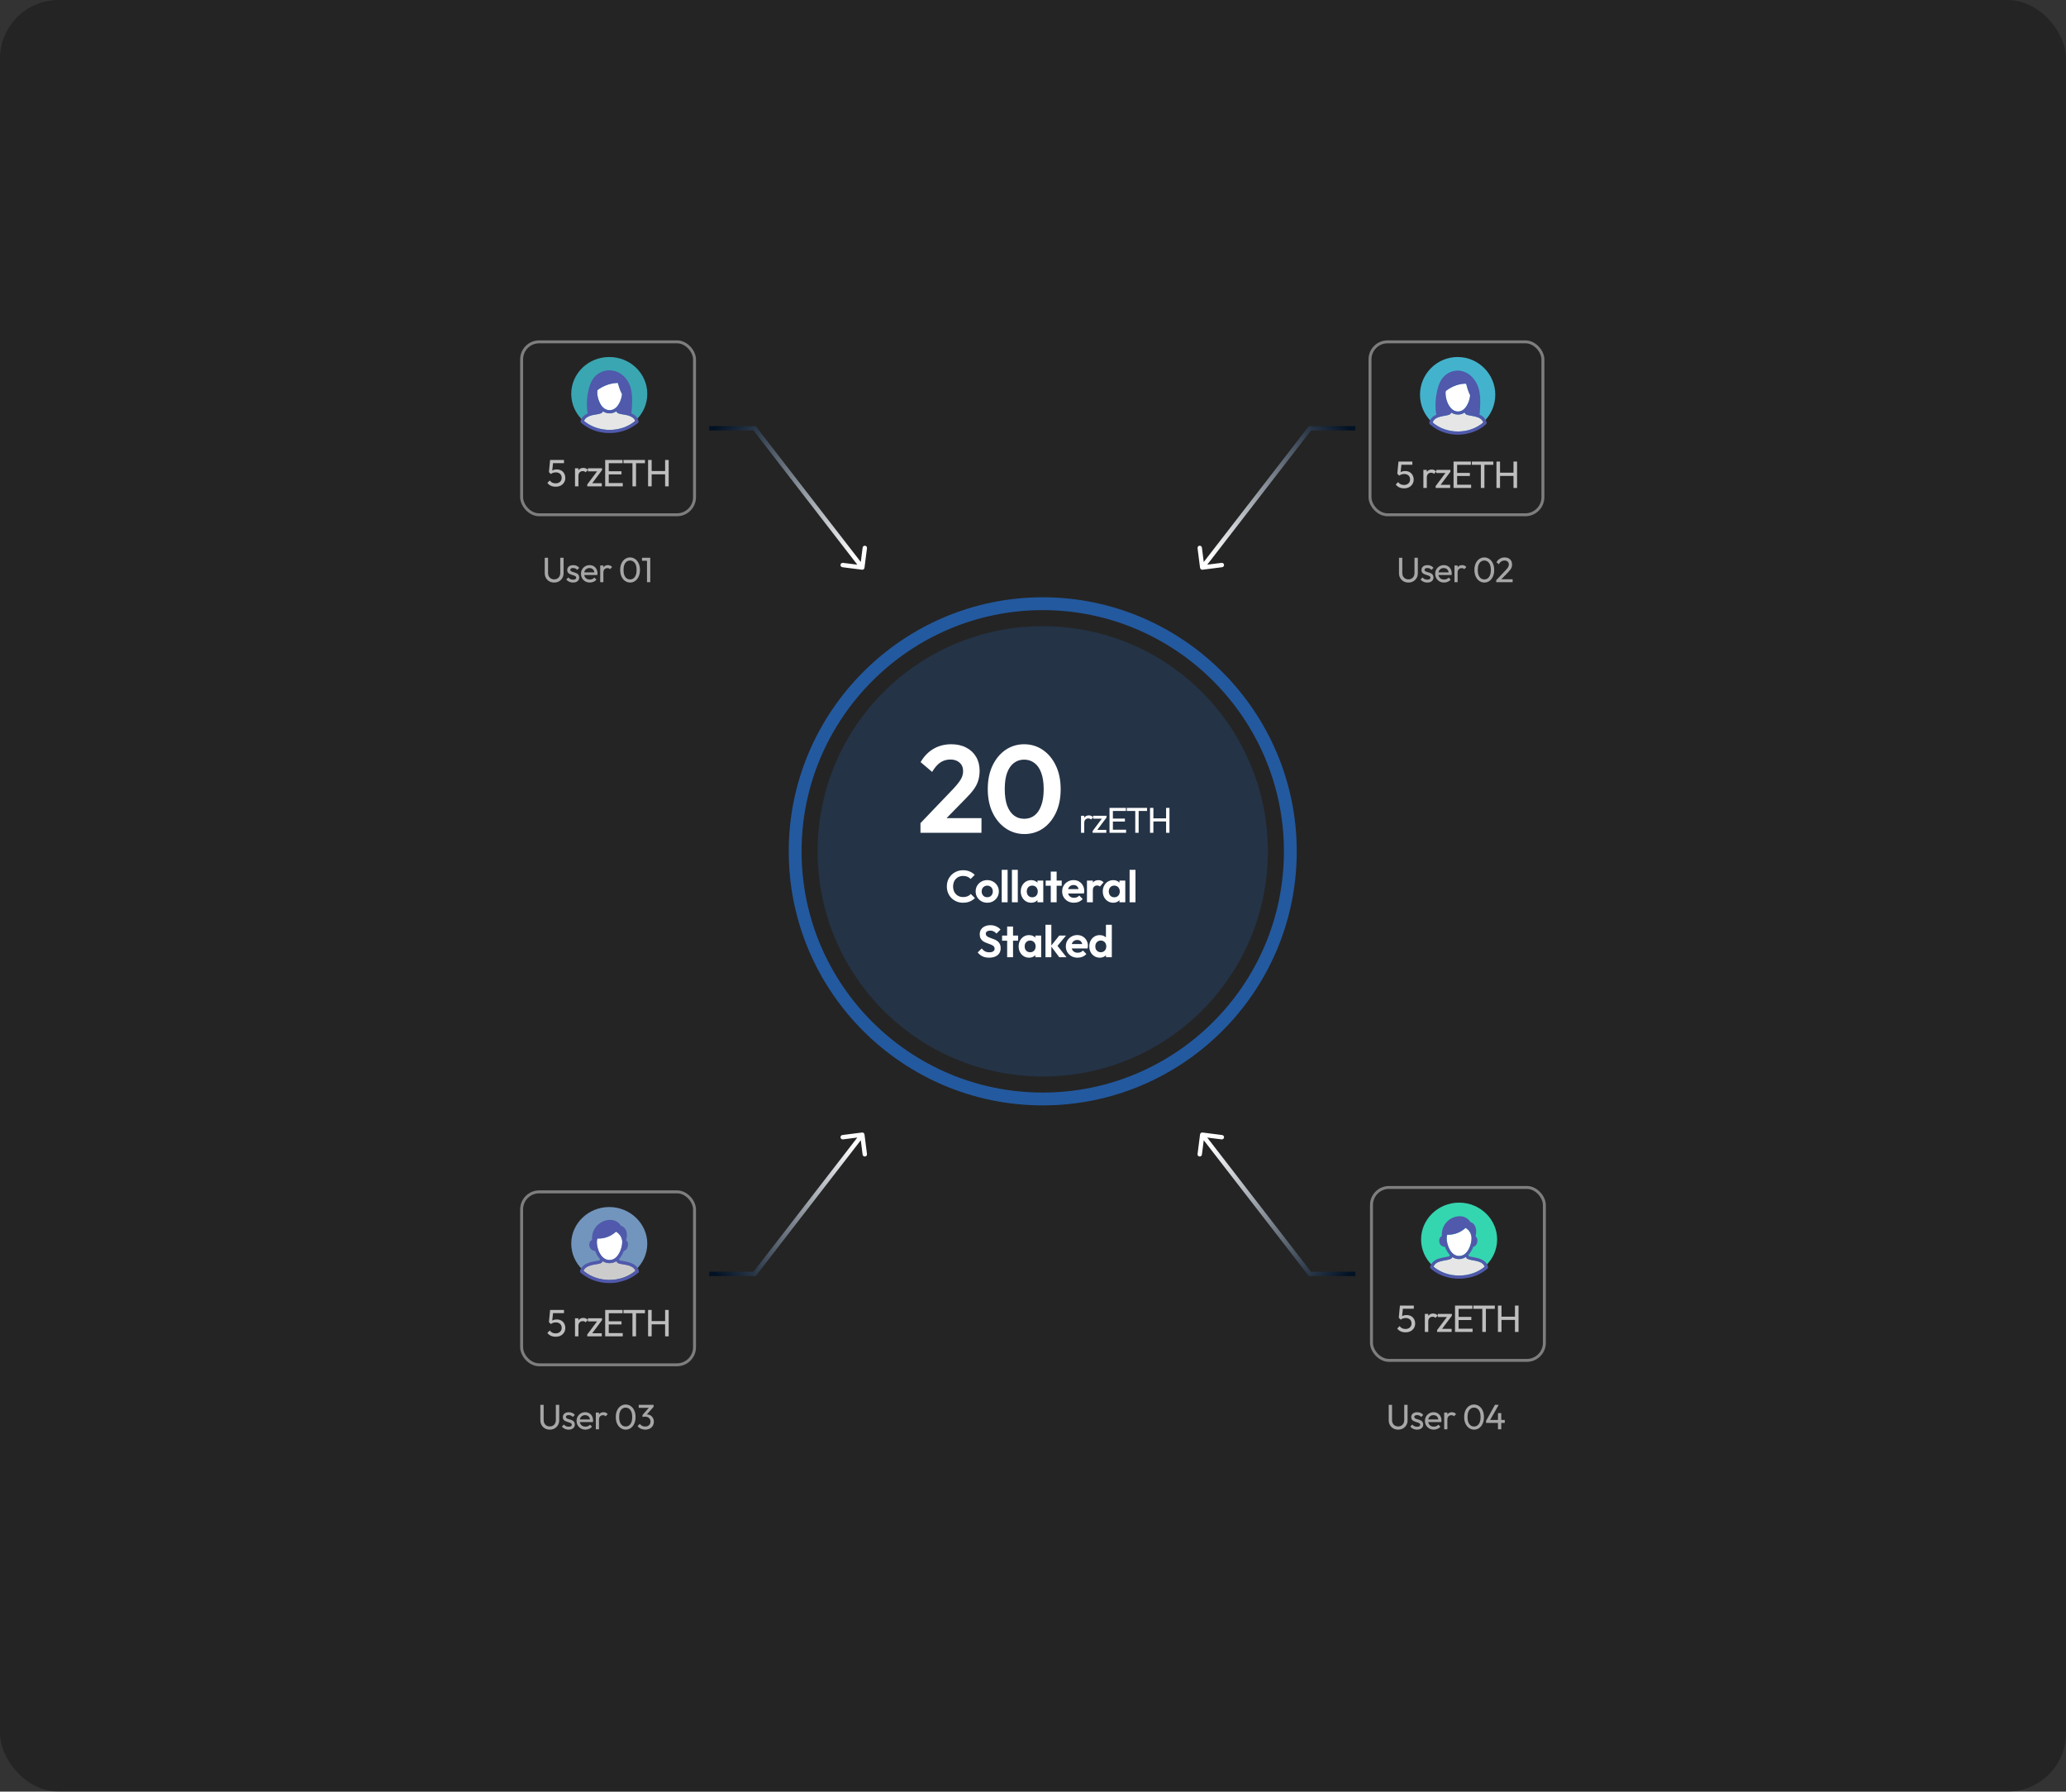 <svg width="564" height="489" viewBox="0 0 564 489" fill="none" xmlns="http://www.w3.org/2000/svg">
<rect x="0" y="0" width="564" height="489" fill="#333333" stroke="none"/>
<rect width="564" height="489" rx="16" fill="black" fill-opacity="0.3"/>
<path d="M346.122 232.361C346.122 266.33 318.631 293.821 284.661 293.821C250.692 293.821 223.201 266.33 223.201 232.361C223.201 198.391 250.692 170.9 284.661 170.9C318.631 170.9 346.122 198.391 346.122 232.361Z" fill="#2375DE" fill-opacity="0.18"/>
<path fill-rule="evenodd" clip-rule="evenodd" d="M284.66 301.7C246.488 301.7 215.32 270.707 215.32 232.36C215.32 194.188 246.488 163.021 284.66 163.021C322.832 163.021 354 194.188 354 232.36C354 270.707 322.832 301.7 284.66 301.7ZM284.66 166.523C248.414 166.523 218.822 196.115 218.822 232.36C218.822 268.781 248.414 298.198 284.66 298.198C320.906 298.198 350.498 268.781 350.498 232.36C350.498 196.115 320.906 166.523 284.66 166.523Z" fill="#2375DE" fill-opacity="0.66"/>
<path d="M251.28 224.66L260.25 215.284C260.882 214.607 261.39 214.009 261.773 213.49C262.179 212.949 262.473 212.441 262.653 211.967C262.834 211.471 262.924 210.974 262.924 210.478C262.924 209.485 262.597 208.706 261.942 208.142C261.311 207.578 260.487 207.296 259.472 207.296C258.434 207.296 257.508 207.567 256.696 208.108C255.906 208.65 255.161 209.507 254.462 210.681L251.314 208.007C252.262 206.405 253.435 205.197 254.834 204.385C256.256 203.55 257.881 203.133 259.708 203.133C261.265 203.133 262.619 203.437 263.77 204.046C264.944 204.656 265.846 205.502 266.478 206.585C267.11 207.668 267.426 208.932 267.426 210.376C267.426 211.346 267.302 212.226 267.054 213.016C266.828 213.806 266.433 214.596 265.869 215.386C265.327 216.153 264.571 217.022 263.601 217.992L257.068 224.66H251.28ZM251.28 227.3V224.66L255.207 223.306H267.934V227.3H251.28ZM279.67 227.639C277.797 227.639 276.105 227.131 274.593 226.116C273.081 225.1 271.874 223.667 270.971 221.817C270.091 219.966 269.651 217.811 269.651 215.352C269.651 212.892 270.091 210.748 270.971 208.921C271.851 207.093 273.036 205.671 274.525 204.656C276.037 203.64 277.718 203.133 279.568 203.133C281.464 203.133 283.156 203.64 284.646 204.656C286.158 205.671 287.354 207.104 288.234 208.954C289.114 210.782 289.554 212.937 289.554 215.42C289.554 217.879 289.114 220.034 288.234 221.885C287.354 223.712 286.169 225.134 284.68 226.149C283.19 227.142 281.52 227.639 279.67 227.639ZM279.602 223.475C280.685 223.475 281.622 223.171 282.412 222.562C283.202 221.952 283.811 221.05 284.24 219.854C284.691 218.658 284.917 217.168 284.917 215.386C284.917 213.603 284.691 212.114 284.24 210.918C283.811 209.722 283.19 208.83 282.378 208.244C281.588 207.634 280.652 207.33 279.568 207.33C278.508 207.33 277.583 207.634 276.793 208.244C276.003 208.83 275.383 209.722 274.931 210.918C274.503 212.091 274.288 213.569 274.288 215.352C274.288 217.157 274.503 218.658 274.931 219.854C275.383 221.05 276.003 221.952 276.793 222.562C277.583 223.171 278.519 223.475 279.602 223.475Z" fill="white"/>
<path d="M295.109 227.3V222.646H295.991V227.3H295.109ZM295.991 224.645L295.658 224.498C295.658 223.904 295.795 223.43 296.069 223.077C296.343 222.725 296.739 222.548 297.255 222.548C297.49 222.548 297.702 222.591 297.892 222.676C298.081 222.754 298.257 222.888 298.421 223.077L297.843 223.675C297.745 223.57 297.637 223.495 297.519 223.45C297.402 223.404 297.264 223.381 297.108 223.381C296.781 223.381 296.513 223.486 296.304 223.695C296.095 223.904 295.991 224.22 295.991 224.645ZM298.27 226.82L301.033 223.126H302.072L299.309 226.82H298.27ZM298.27 227.3V226.82L299.054 226.497H302.013V227.3H298.27ZM298.437 223.45V222.646H302.072V223.126L301.258 223.45H298.437ZM302.888 227.3V220.5H303.809V227.3H302.888ZM303.515 227.3V226.458H307.414V227.3H303.515ZM303.515 224.224V223.42H307.091V224.224H303.515ZM303.515 221.343V220.5H307.365V221.343H303.515ZM309.918 227.3V220.696H310.839V227.3H309.918ZM307.605 221.343V220.5H313.141V221.343H307.605ZM313.945 227.3V220.5H314.866V227.3H313.945ZM318.334 227.3V220.5H319.255V227.3H318.334ZM314.572 224.204V223.361H318.56V224.204H314.572Z" fill="white"/>
<path d="M262.903 246.384C262.274 246.384 261.69 246.273 261.151 246.053C260.612 245.824 260.139 245.51 259.73 245.11C259.33 244.702 259.02 244.228 258.8 243.689C258.587 243.15 258.481 242.571 258.481 241.95C258.481 241.329 258.587 240.75 258.8 240.211C259.02 239.672 259.33 239.202 259.73 238.802C260.139 238.402 260.608 238.088 261.139 237.859C261.678 237.631 262.266 237.516 262.903 237.516C263.588 237.516 264.193 237.631 264.715 237.859C265.238 238.08 265.699 238.386 266.099 238.778L264.972 239.905C264.736 239.643 264.446 239.439 264.103 239.292C263.76 239.145 263.36 239.072 262.903 239.072C262.502 239.072 262.135 239.141 261.8 239.28C261.474 239.411 261.188 239.607 260.943 239.868C260.698 240.121 260.51 240.427 260.38 240.786C260.249 241.138 260.184 241.525 260.184 241.95C260.184 242.383 260.249 242.775 260.38 243.126C260.51 243.477 260.698 243.783 260.943 244.044C261.188 244.298 261.474 244.493 261.8 244.632C262.135 244.771 262.502 244.84 262.903 244.84C263.384 244.84 263.797 244.767 264.14 244.62C264.491 244.473 264.785 244.265 265.021 243.995L266.148 245.122C265.748 245.522 265.283 245.833 264.752 246.053C264.221 246.273 263.605 246.384 262.903 246.384ZM269.515 246.384C268.918 246.384 268.38 246.249 267.898 245.98C267.424 245.702 267.045 245.33 266.759 244.865C266.481 244.391 266.342 243.865 266.342 243.285C266.342 242.705 266.481 242.187 266.759 241.73C267.036 241.264 267.416 240.897 267.898 240.627C268.38 240.35 268.914 240.211 269.502 240.211C270.107 240.211 270.645 240.35 271.119 240.627C271.601 240.897 271.98 241.264 272.258 241.73C272.536 242.187 272.674 242.705 272.674 243.285C272.674 243.865 272.536 244.391 272.258 244.865C271.98 245.33 271.601 245.702 271.119 245.98C270.645 246.249 270.111 246.384 269.515 246.384ZM269.502 244.889C269.804 244.889 270.07 244.824 270.298 244.694C270.535 244.555 270.715 244.367 270.837 244.13C270.968 243.885 271.033 243.608 271.033 243.297C271.033 242.987 270.968 242.713 270.837 242.477C270.707 242.24 270.527 242.056 270.298 241.926C270.07 241.787 269.804 241.717 269.502 241.717C269.208 241.717 268.947 241.787 268.718 241.926C268.49 242.056 268.31 242.24 268.18 242.477C268.049 242.713 267.984 242.987 267.984 243.297C267.984 243.608 268.049 243.885 268.18 244.13C268.31 244.367 268.49 244.555 268.718 244.694C268.947 244.824 269.208 244.889 269.502 244.889ZM273.462 246.261V237.406H275.067V246.261H273.462ZM276.244 246.261V237.406H277.848V246.261H276.244ZM281.499 246.384C280.96 246.384 280.474 246.249 280.041 245.98C279.608 245.71 279.27 245.343 279.025 244.877C278.78 244.412 278.657 243.889 278.657 243.31C278.657 242.722 278.78 242.195 279.025 241.73C279.27 241.264 279.608 240.897 280.041 240.627C280.474 240.358 280.96 240.223 281.499 240.223C281.923 240.223 282.303 240.309 282.638 240.48C282.973 240.652 283.238 240.893 283.434 241.203C283.638 241.505 283.748 241.848 283.765 242.232V244.363C283.748 244.755 283.638 245.102 283.434 245.404C283.238 245.706 282.973 245.947 282.638 246.127C282.303 246.298 281.923 246.384 281.499 246.384ZM281.793 244.902C282.242 244.902 282.605 244.755 282.883 244.461C283.16 244.159 283.299 243.771 283.299 243.297C283.299 242.987 283.234 242.713 283.103 242.477C282.981 242.232 282.805 242.044 282.577 241.913C282.356 241.774 282.095 241.705 281.793 241.705C281.499 241.705 281.237 241.774 281.009 241.913C280.788 242.044 280.613 242.232 280.482 242.477C280.36 242.713 280.298 242.987 280.298 243.297C280.298 243.616 280.36 243.897 280.482 244.142C280.613 244.379 280.788 244.567 281.009 244.706C281.237 244.836 281.499 244.902 281.793 244.902ZM283.213 246.261V244.669L283.471 243.224L283.213 241.803V240.346H284.806V246.261H283.213ZM286.85 246.261V237.884H288.454V246.261H286.85ZM285.466 241.754V240.346H289.838V241.754H285.466ZM293.181 246.384C292.561 246.384 292.009 246.253 291.528 245.992C291.046 245.722 290.662 245.355 290.376 244.889C290.099 244.424 289.96 243.893 289.96 243.297C289.96 242.709 290.095 242.187 290.364 241.73C290.642 241.264 291.017 240.897 291.491 240.627C291.965 240.35 292.491 240.211 293.071 240.211C293.643 240.211 294.145 240.341 294.577 240.603C295.018 240.856 295.361 241.207 295.606 241.656C295.859 242.097 295.986 242.599 295.986 243.163C295.986 243.269 295.978 243.379 295.961 243.493C295.953 243.599 295.933 243.722 295.9 243.861L290.928 243.873V242.673L295.153 242.66L294.504 243.163C294.488 242.811 294.422 242.517 294.308 242.281C294.202 242.044 294.043 241.864 293.83 241.742C293.626 241.611 293.373 241.546 293.071 241.546C292.753 241.546 292.475 241.619 292.238 241.766C292.001 241.905 291.818 242.105 291.687 242.366C291.564 242.62 291.503 242.922 291.503 243.273C291.503 243.632 291.569 243.946 291.699 244.216C291.838 244.477 292.034 244.681 292.287 244.828C292.54 244.967 292.834 245.036 293.169 245.036C293.471 245.036 293.745 244.987 293.99 244.889C294.234 244.783 294.447 244.628 294.626 244.424L295.569 245.367C295.284 245.702 294.933 245.955 294.516 246.127C294.108 246.298 293.663 246.384 293.181 246.384ZM296.733 246.261V240.346H298.338V246.261H296.733ZM298.338 242.991L297.713 242.575C297.787 241.848 297.999 241.276 298.35 240.86C298.701 240.435 299.207 240.223 299.869 240.223C300.154 240.223 300.412 240.272 300.64 240.37C300.869 240.46 301.077 240.611 301.265 240.823L300.261 241.975C300.171 241.877 300.061 241.803 299.93 241.754C299.807 241.705 299.665 241.681 299.501 241.681C299.158 241.681 298.877 241.791 298.656 242.011C298.444 242.224 298.338 242.55 298.338 242.991ZM303.89 246.384C303.351 246.384 302.865 246.249 302.433 245.98C302 245.71 301.661 245.343 301.416 244.877C301.171 244.412 301.049 243.889 301.049 243.31C301.049 242.722 301.171 242.195 301.416 241.73C301.661 241.264 302 240.897 302.433 240.627C302.865 240.358 303.351 240.223 303.89 240.223C304.315 240.223 304.694 240.309 305.029 240.48C305.364 240.652 305.629 240.893 305.825 241.203C306.029 241.505 306.14 241.848 306.156 242.232V244.363C306.14 244.755 306.029 245.102 305.825 245.404C305.629 245.706 305.364 245.947 305.029 246.127C304.694 246.298 304.315 246.384 303.89 246.384ZM304.184 244.902C304.633 244.902 304.997 244.755 305.274 244.461C305.552 244.159 305.691 243.771 305.691 243.297C305.691 242.987 305.625 242.713 305.495 242.477C305.372 242.232 305.197 242.044 304.968 241.913C304.747 241.774 304.486 241.705 304.184 241.705C303.89 241.705 303.629 241.774 303.4 241.913C303.18 242.044 303.004 242.232 302.874 242.477C302.751 242.713 302.69 242.987 302.69 243.297C302.69 243.616 302.751 243.897 302.874 244.142C303.004 244.379 303.18 244.567 303.4 244.706C303.629 244.836 303.89 244.902 304.184 244.902ZM305.605 246.261V244.669L305.862 243.224L305.605 241.803V240.346H307.197V246.261H305.605ZM308.371 246.261V237.406H309.976V246.261H308.371ZM270.018 261.384C269.324 261.384 268.728 261.265 268.229 261.029C267.74 260.792 267.295 260.437 266.894 259.963L267.997 258.861C268.25 259.195 268.544 259.457 268.879 259.645C269.213 259.824 269.622 259.914 270.103 259.914C270.536 259.914 270.879 259.828 271.132 259.657C271.393 259.485 271.524 259.249 271.524 258.946C271.524 258.685 271.451 258.473 271.304 258.31C271.157 258.146 270.961 258.007 270.716 257.893C270.479 257.779 270.214 257.677 269.92 257.587C269.634 257.489 269.344 257.379 269.05 257.256C268.764 257.134 268.499 256.983 268.254 256.803C268.017 256.615 267.825 256.378 267.678 256.093C267.531 255.799 267.458 255.431 267.458 254.99C267.458 254.468 267.584 254.023 267.838 253.655C268.091 253.288 268.438 253.006 268.879 252.81C269.32 252.614 269.818 252.516 270.373 252.516C270.961 252.516 271.491 252.627 271.965 252.847C272.439 253.067 272.826 253.353 273.129 253.704L272.026 254.807C271.773 254.529 271.512 254.325 271.242 254.194C270.981 254.064 270.683 253.998 270.348 253.998C269.965 253.998 269.662 254.072 269.442 254.219C269.222 254.366 269.111 254.578 269.111 254.856C269.111 255.092 269.185 255.284 269.332 255.431C269.479 255.578 269.671 255.705 269.907 255.811C270.152 255.917 270.418 256.019 270.704 256.117C270.997 256.215 271.287 256.325 271.573 256.448C271.867 256.57 272.132 256.73 272.369 256.926C272.614 257.121 272.81 257.375 272.957 257.685C273.104 257.987 273.178 258.363 273.178 258.812C273.178 259.612 272.896 260.241 272.332 260.698C271.769 261.155 270.997 261.384 270.018 261.384ZM274.945 261.261V252.884H276.55V261.261H274.945ZM273.561 256.754V255.346H277.934V256.754H273.561ZM280.922 261.384C280.383 261.384 279.897 261.249 279.464 260.98C279.031 260.71 278.693 260.343 278.448 259.877C278.203 259.412 278.08 258.889 278.08 258.31C278.08 257.722 278.203 257.195 278.448 256.73C278.693 256.264 279.031 255.897 279.464 255.627C279.897 255.358 280.383 255.223 280.922 255.223C281.346 255.223 281.726 255.309 282.061 255.48C282.396 255.652 282.661 255.893 282.857 256.203C283.061 256.505 283.171 256.848 283.188 257.232V259.363C283.171 259.755 283.061 260.102 282.857 260.404C282.661 260.706 282.396 260.947 282.061 261.127C281.726 261.298 281.346 261.384 280.922 261.384ZM281.216 259.902C281.665 259.902 282.028 259.755 282.306 259.461C282.583 259.159 282.722 258.771 282.722 258.297C282.722 257.987 282.657 257.713 282.526 257.477C282.404 257.232 282.228 257.044 282 256.913C281.779 256.774 281.518 256.705 281.216 256.705C280.922 256.705 280.66 256.774 280.432 256.913C280.211 257.044 280.036 257.232 279.905 257.477C279.783 257.713 279.721 257.987 279.721 258.297C279.721 258.616 279.783 258.897 279.905 259.142C280.036 259.379 280.211 259.567 280.432 259.706C280.66 259.836 280.922 259.902 281.216 259.902ZM282.636 261.261V259.669L282.894 258.224L282.636 256.803V255.346H284.229V261.261H282.636ZM289.175 261.261L286.885 258.212L289.163 255.346H291.013L288.343 258.579L288.404 257.795L291.135 261.261H289.175ZM285.403 261.261V252.406H287.008V261.261H285.403ZM294.183 261.384C293.562 261.384 293.011 261.253 292.53 260.992C292.048 260.722 291.664 260.355 291.378 259.889C291.101 259.424 290.962 258.893 290.962 258.297C290.962 257.709 291.097 257.187 291.366 256.73C291.644 256.264 292.019 255.897 292.493 255.627C292.966 255.35 293.493 255.211 294.073 255.211C294.644 255.211 295.146 255.341 295.579 255.603C296.02 255.856 296.363 256.207 296.608 256.656C296.861 257.097 296.988 257.599 296.988 258.163C296.988 258.269 296.98 258.379 296.963 258.493C296.955 258.599 296.935 258.722 296.902 258.861L291.929 258.873V257.673L296.155 257.66L295.506 258.163C295.489 257.811 295.424 257.517 295.31 257.281C295.204 257.044 295.044 256.864 294.832 256.742C294.628 256.611 294.375 256.546 294.073 256.546C293.754 256.546 293.477 256.619 293.24 256.766C293.003 256.905 292.819 257.105 292.689 257.366C292.566 257.62 292.505 257.922 292.505 258.273C292.505 258.632 292.57 258.946 292.701 259.216C292.84 259.477 293.036 259.681 293.289 259.828C293.542 259.967 293.836 260.036 294.171 260.036C294.473 260.036 294.746 259.987 294.991 259.889C295.236 259.783 295.449 259.628 295.628 259.424L296.571 260.367C296.286 260.702 295.934 260.955 295.518 261.127C295.11 261.298 294.665 261.384 294.183 261.384ZM300.234 261.384C299.687 261.384 299.197 261.249 298.764 260.98C298.331 260.71 297.988 260.343 297.735 259.877C297.49 259.412 297.368 258.889 297.368 258.31C297.368 257.722 297.49 257.195 297.735 256.73C297.988 256.264 298.327 255.897 298.752 255.627C299.184 255.358 299.678 255.223 300.234 255.223C300.658 255.223 301.038 255.309 301.373 255.48C301.716 255.652 301.989 255.893 302.193 256.203C302.406 256.505 302.52 256.848 302.536 257.232V259.338C302.52 259.722 302.41 260.069 302.205 260.379C302.001 260.69 301.728 260.935 301.385 261.114C301.042 261.294 300.658 261.384 300.234 261.384ZM300.503 259.902C300.805 259.902 301.066 259.836 301.287 259.706C301.516 259.567 301.691 259.379 301.814 259.142C301.944 258.897 302.01 258.616 302.01 258.297C302.01 257.987 301.944 257.713 301.814 257.477C301.691 257.232 301.516 257.044 301.287 256.913C301.066 256.774 300.809 256.705 300.515 256.705C300.213 256.705 299.948 256.774 299.719 256.913C299.499 257.052 299.323 257.24 299.193 257.477C299.07 257.713 299.009 257.987 299.009 258.297C299.009 258.616 299.07 258.897 299.193 259.142C299.323 259.379 299.503 259.567 299.731 259.706C299.96 259.836 300.217 259.902 300.503 259.902ZM303.516 261.261H301.924V259.669L302.181 258.224L301.912 256.803V252.406H303.516V261.261Z" fill="white"/>
<path d="M408.199 107.716C408.199 113.397 403.556 117.992 397.924 117.992C392.243 117.992 387.648 113.397 387.648 107.716C387.648 102.084 392.243 97.44 397.924 97.44C403.556 97.44 408.199 102.084 408.199 107.716Z" fill="#43B3CD"/>
<path d="M398.022 112.31C399.109 112.31 399.9 111.618 400.493 110.581C400.987 109.741 401.283 108.704 401.332 107.864C400.74 106.728 400.394 105.295 400.295 104.85C400.229 104.784 400.163 104.735 400.097 104.702C397.627 104.752 395.701 105.937 394.713 106.678C394.647 106.876 394.614 107.09 394.614 107.32C394.614 108.259 394.91 109.593 395.503 110.581C396.096 111.618 396.936 112.31 398.022 112.31Z" fill="white"/>
<path d="M391.108 115.324C394.912 118.584 401.087 118.584 404.941 115.324C404.644 114.484 403.953 114.039 403.063 113.792C402.125 113.496 401.087 113.446 400.396 113.199C400.149 113.1 399.951 112.853 399.852 112.656C399.852 112.623 399.836 112.606 399.803 112.606C399.309 112.952 398.716 113.15 398.024 113.15C397.333 113.15 396.74 112.952 396.197 112.606C396.197 112.639 396.197 112.656 396.197 112.656C396.048 112.903 395.851 113.1 395.604 113.199C394.912 113.446 393.924 113.496 392.936 113.792C392.096 114.039 391.355 114.484 391.108 115.324Z" fill="#E6E6E6"/>
<path fill-rule="evenodd" clip-rule="evenodd" d="M405.68 115.768C404.247 117.102 402.469 117.942 400.592 118.337C400.46 118.403 400.328 118.436 400.197 118.436C396.738 119.078 392.984 118.189 390.316 115.768C390.217 115.67 390.168 115.571 390.168 115.423C390.168 115.423 390.168 115.077 390.464 114.632C390.662 114.187 390.958 113.891 391.304 113.644C391.337 113.644 391.354 113.628 391.354 113.595C391.584 113.43 391.831 113.298 392.095 113.199C392.045 112.854 391.354 109.544 392.687 105.344C394.12 100.898 398.023 101.145 398.023 101.145C398.023 101.145 400.592 101.046 402.469 103.615C404.346 106.135 404.247 109.395 403.902 113.15C404.791 113.545 405.581 114.237 405.828 115.373C405.878 115.521 405.828 115.67 405.68 115.768ZM394.614 107.321C394.614 108.259 394.911 109.593 395.503 110.581C396.096 111.619 396.936 112.31 398.023 112.31C399.11 112.31 399.9 111.619 400.493 110.581C400.987 109.741 401.283 108.704 401.333 107.864C400.74 106.728 400.394 105.295 400.295 104.85C400.229 104.785 400.164 104.735 400.098 104.702C397.628 104.752 395.701 105.937 394.713 106.678C394.647 106.876 394.614 107.09 394.614 107.321ZM400.691 112.36C400.756 112.393 400.839 112.425 400.938 112.458C400.839 112.425 400.74 112.376 400.641 112.31C400.691 112.36 400.691 112.36 400.691 112.36ZM395.602 113.199C394.911 113.446 393.923 113.496 392.934 113.792C392.095 114.039 391.354 114.484 391.107 115.324C394.911 118.584 401.086 118.584 404.939 115.324C404.643 114.484 403.951 114.039 403.062 113.792C402.123 113.496 401.086 113.446 400.394 113.199C400.147 113.101 399.95 112.854 399.851 112.656C399.851 112.623 399.834 112.607 399.801 112.607C399.307 112.952 398.714 113.15 398.023 113.15C397.331 113.15 396.738 112.952 396.195 112.607C396.195 112.64 396.195 112.656 396.195 112.656C396.047 112.903 395.849 113.101 395.602 113.199Z" fill="#5059AB"/>
<path d="M383.309 133.282C382.817 133.282 382.378 133.196 381.991 133.023C381.61 132.843 381.288 132.584 381.025 132.245L381.69 131.58C381.849 131.823 382.067 132.016 382.344 132.162C382.627 132.3 382.942 132.369 383.288 132.369C383.613 132.369 383.897 132.307 384.139 132.182C384.388 132.058 384.582 131.885 384.72 131.663C384.865 131.435 384.938 131.165 384.938 130.854C384.938 130.536 384.869 130.266 384.731 130.044C384.592 129.823 384.405 129.657 384.17 129.546C383.942 129.429 383.689 129.37 383.412 129.37C383.129 129.37 382.869 129.404 382.634 129.474C382.406 129.543 382.188 129.66 381.98 129.826L381.991 129.204C382.108 129.058 382.243 128.941 382.395 128.851C382.548 128.761 382.721 128.692 382.914 128.643C383.108 128.595 383.333 128.571 383.589 128.571C384.087 128.571 384.509 128.674 384.855 128.882C385.201 129.09 385.464 129.37 385.644 129.723C385.831 130.076 385.924 130.47 385.924 130.906C385.924 131.362 385.81 131.771 385.582 132.13C385.36 132.49 385.052 132.774 384.658 132.982C384.264 133.182 383.814 133.282 383.309 133.282ZM381.98 129.826L381.451 129.297L381.773 125.976H382.665L382.302 129.391L381.98 129.826ZM381.97 126.848L381.773 125.976H385.561V126.848H381.97ZM388.571 133.179V128.249H389.505V133.179H388.571ZM389.505 130.366L389.152 130.21C389.152 129.581 389.297 129.079 389.588 128.706C389.878 128.332 390.297 128.145 390.844 128.145C391.093 128.145 391.318 128.19 391.518 128.28C391.719 128.363 391.906 128.505 392.079 128.706L391.466 129.339C391.363 129.228 391.248 129.148 391.124 129.1C390.999 129.052 390.854 129.027 390.688 129.027C390.342 129.027 390.058 129.138 389.837 129.359C389.616 129.581 389.505 129.916 389.505 130.366ZM391.919 132.67L394.846 128.758H395.946L393.019 132.67H391.919ZM391.919 133.179V132.67L392.749 132.328H395.884V133.179H391.919ZM392.096 129.1V128.249H395.946V128.758L395.085 129.1H392.096ZM396.81 133.179V125.976H397.786V133.179H396.81ZM397.474 133.179V132.286H401.605V133.179H397.474ZM397.474 129.92V129.069H401.262V129.92H397.474ZM397.474 126.869V125.976H401.553V126.869H397.474ZM404.256 133.179V126.184H405.232V133.179H404.256ZM401.807 126.869V125.976H407.671V126.869H401.807ZM408.522 133.179V125.976H409.497V133.179H408.522ZM413.171 133.179V125.976H414.147V133.179H413.171ZM409.186 129.899V129.007H413.41V129.899H409.186Z" fill="white" fill-opacity="0.7"/>
<rect x="374" y="93.3" width="47.2" height="47.2" rx="4.789" stroke="#D9D9D9" stroke-opacity="0.5" stroke-width="0.8"/>
<path d="M176.703 107.502C176.703 113.065 172.062 117.564 166.324 117.564C160.586 117.564 155.946 113.065 155.946 107.502C155.946 101.939 160.586 97.44 166.324 97.44C172.062 97.44 176.703 101.939 176.703 107.502Z" fill="#3AA6B2"/>
<path d="M166.425 111.952C167.522 111.952 168.321 111.275 168.919 110.308C169.418 109.485 169.718 108.469 169.818 107.599C169.219 106.486 168.82 105.083 168.72 104.648C168.653 104.616 168.603 104.567 168.57 104.503C166.025 104.599 164.08 105.712 163.082 106.486C163.048 106.68 163.032 106.889 163.032 107.115C163.032 108.034 163.331 109.292 163.93 110.308C164.479 111.275 165.327 111.952 166.425 111.952Z" fill="white"/>
<path d="M159.44 114.903C163.332 118.144 169.519 118.144 173.411 114.903C173.111 114.081 172.413 113.694 171.515 113.403C170.567 113.113 169.519 113.113 168.82 112.823C168.571 112.726 168.371 112.533 168.272 112.291C168.272 112.291 168.272 112.275 168.272 112.242C167.723 112.581 167.124 112.823 166.425 112.823C165.727 112.823 165.128 112.581 164.629 112.291C164.596 112.291 164.579 112.307 164.579 112.339C164.479 112.533 164.28 112.726 164.03 112.823C163.332 113.113 162.284 113.113 161.336 113.403C160.438 113.694 159.739 114.081 159.44 114.903Z" fill="#E6E6E6"/>
<path fill-rule="evenodd" clip-rule="evenodd" d="M174.208 115.387C172.711 116.645 170.965 117.515 169.069 117.902C168.936 117.935 168.786 117.967 168.62 117.999C165.127 118.628 161.335 117.757 158.641 115.387C158.541 115.29 158.491 115.145 158.491 115.048C158.491 115.048 158.491 114.661 158.79 114.226C158.99 113.839 159.339 113.5 159.688 113.258C159.955 113.097 160.204 112.952 160.437 112.823C160.387 112.484 159.688 109.243 161.036 105.132C162.483 100.826 166.424 101.068 166.424 101.068C166.424 101.068 169.069 100.971 170.965 103.438C172.861 105.906 172.711 109.147 172.362 112.823C173.26 113.21 174.059 113.839 174.308 114.951C174.358 115.097 174.308 115.29 174.208 115.387ZM163.032 107.115C163.032 108.034 163.331 109.292 163.93 110.308C164.479 111.275 165.327 111.952 166.424 111.952C167.522 111.952 168.321 111.275 168.919 110.308C169.418 109.485 169.718 108.469 169.817 107.599C169.219 106.486 168.819 105.083 168.72 104.648C168.653 104.616 168.603 104.567 168.57 104.503C166.025 104.599 164.079 105.712 163.081 106.486C163.048 106.68 163.032 106.889 163.032 107.115ZM169.119 112.049C169.185 112.049 169.269 112.065 169.368 112.097C169.269 112.065 169.185 112.033 169.119 112.001C169.119 112.049 169.119 112.049 169.119 112.049ZM164.029 112.823C163.331 113.113 162.283 113.113 161.335 113.404C160.437 113.694 159.738 114.081 159.439 114.903C163.331 118.144 169.518 118.144 173.41 114.903C173.111 114.081 172.412 113.694 171.514 113.404C170.566 113.113 169.518 113.113 168.819 112.823C168.57 112.726 168.37 112.533 168.271 112.291C168.271 112.291 168.271 112.275 168.271 112.243C167.722 112.581 167.123 112.823 166.424 112.823C165.726 112.823 165.127 112.581 164.628 112.291C164.595 112.291 164.578 112.307 164.578 112.339C164.478 112.533 164.279 112.726 164.029 112.823Z" fill="#5059AB"/>
<path d="M151.709 132.841C151.218 132.841 150.778 132.755 150.391 132.582C150.01 132.402 149.689 132.142 149.426 131.803L150.09 131.139C150.249 131.381 150.467 131.575 150.744 131.72C151.027 131.859 151.342 131.928 151.688 131.928C152.013 131.928 152.297 131.866 152.539 131.741C152.788 131.616 152.982 131.443 153.12 131.222C153.266 130.994 153.338 130.724 153.338 130.413C153.338 130.094 153.269 129.824 153.131 129.603C152.992 129.382 152.805 129.216 152.57 129.105C152.342 128.987 152.089 128.928 151.813 128.928C151.529 128.928 151.269 128.963 151.034 129.032C150.806 129.101 150.588 129.219 150.38 129.385L150.391 128.762C150.508 128.617 150.643 128.499 150.796 128.41C150.948 128.32 151.121 128.25 151.314 128.202C151.508 128.154 151.733 128.129 151.989 128.129C152.487 128.129 152.909 128.233 153.255 128.441C153.601 128.648 153.864 128.928 154.044 129.281C154.231 129.634 154.324 130.029 154.324 130.464C154.324 130.921 154.21 131.329 153.982 131.689C153.76 132.049 153.452 132.333 153.058 132.54C152.664 132.741 152.214 132.841 151.709 132.841ZM150.38 129.385L149.851 128.856L150.173 125.535H151.065L150.702 128.949L150.38 129.385ZM150.37 126.406L150.173 125.535H153.961V126.406H150.37ZM156.971 132.737V127.808H157.905V132.737H156.971ZM157.905 129.925L157.552 129.769C157.552 129.139 157.697 128.638 157.988 128.264C158.279 127.891 158.697 127.704 159.244 127.704C159.493 127.704 159.718 127.749 159.918 127.839C160.119 127.922 160.306 128.064 160.479 128.264L159.866 128.897C159.763 128.787 159.649 128.707 159.524 128.659C159.399 128.61 159.254 128.586 159.088 128.586C158.742 128.586 158.458 128.697 158.237 128.918C158.016 129.139 157.905 129.475 157.905 129.925ZM160.319 132.229L163.246 128.316H164.346L161.419 132.229H160.319ZM160.319 132.737V132.229L161.15 131.886H164.284V132.737H160.319ZM160.496 128.659V127.808H164.346V128.316L163.485 128.659H160.496ZM165.21 132.737V125.535H166.186V132.737H165.21ZM165.874 132.737V131.845H170.005V132.737H165.874ZM165.874 129.478V128.627H169.663V129.478H165.874ZM165.874 126.427V125.535H169.953V126.427H165.874ZM172.656 132.737V125.742H173.632V132.737H172.656ZM170.207 126.427V125.535H176.071V126.427H170.207ZM176.922 132.737V125.535H177.898V132.737H176.922ZM181.571 132.737V125.535H182.547V132.737H181.571ZM177.586 129.458V128.565H181.81V129.458H177.586Z" fill="white" fill-opacity="0.7"/>
<rect x="142.4" y="93.3" width="47.2" height="47.2" rx="4.789" stroke="#D9D9D9" stroke-opacity="0.5" stroke-width="0.8"/>
<path d="M206 116.9L206.474 116.533L206.294 116.3H206V116.9ZM235.324 155.495C235.653 155.537 235.953 155.305 235.995 154.976L236.678 149.619C236.72 149.291 236.488 148.99 236.159 148.948C235.831 148.906 235.53 149.139 235.488 149.467L234.881 154.229L230.119 153.621C229.791 153.579 229.49 153.812 229.448 154.14C229.406 154.469 229.639 154.77 229.967 154.812L235.324 155.495ZM193.6 117.5H206V116.3H193.6V117.5ZM205.525 117.267L234.925 155.267L235.874 154.533L206.474 116.533L205.525 117.267Z" fill="url(#paint0_linear_2586_2027)"/>
<path d="M357.6 116.9L357.125 116.533L357.306 116.3H357.6V116.9ZM328.276 155.495C327.947 155.537 327.647 155.305 327.605 154.976L326.921 149.619C326.879 149.291 327.112 148.99 327.441 148.948C327.769 148.906 328.07 149.139 328.112 149.467L328.719 154.229L333.481 153.621C333.809 153.579 334.11 153.812 334.152 154.14C334.194 154.469 333.961 154.77 333.633 154.812L328.276 155.495ZM370 117.5H357.6V116.3H370V117.5ZM358.075 117.267L328.675 155.267L327.725 154.533L357.125 116.533L358.075 117.267Z" fill="url(#paint1_linear_2586_2027)"/>
<path d="M408.703 338.28C408.703 343.847 404.03 348.32 398.324 348.32C392.619 348.32 387.946 343.847 387.946 338.28C387.946 332.761 392.619 328.241 398.324 328.241C404.03 328.241 408.703 332.761 408.703 338.28Z" fill="#34D6AF"/>
<path d="M395.816 341.135C396.406 342.134 397.242 342.801 398.325 342.801C399.407 342.801 400.243 342.134 400.833 341.135C401.423 340.136 401.718 338.899 401.718 337.947C401.718 336.758 401.079 335.711 400.095 335.14C398.177 336.901 396.062 337.043 395.078 336.996C394.98 337.313 394.931 337.63 394.931 337.947C394.931 338.899 395.226 340.136 395.816 341.135Z" fill="white"/>
<path d="M391.34 345.75C395.226 348.938 401.424 348.938 405.309 345.75C405.014 344.942 404.326 344.513 403.44 344.275C402.457 343.99 401.424 343.942 400.735 343.657C400.489 343.562 400.292 343.371 400.194 343.134C400.194 343.134 400.178 343.118 400.145 343.086C399.653 343.419 399.013 343.657 398.325 343.657C397.636 343.657 397.046 343.467 396.505 343.134C396.505 343.134 396.489 343.149 396.456 343.181C396.357 343.371 396.161 343.562 395.915 343.657C395.226 343.942 394.193 343.99 393.209 344.275C392.324 344.513 391.635 344.942 391.34 345.75Z" fill="#E6E6E6"/>
<path fill-rule="evenodd" clip-rule="evenodd" d="M406.096 346.226C404.62 347.511 402.801 348.367 400.882 348.748C400.849 348.748 400.817 348.748 400.784 348.748C397.242 349.462 393.308 348.653 390.553 346.226C390.455 346.131 390.406 345.988 390.406 345.893C390.406 345.893 390.406 345.512 390.701 345.084C390.947 344.608 391.291 344.275 391.684 344.037C392.078 343.752 392.521 343.562 392.963 343.466C394.045 343.133 395.226 343.038 395.619 342.896C395.619 342.848 395.668 342.848 395.718 342.8C395.75 342.737 395.767 342.642 395.767 342.515C395.472 342.198 395.209 341.833 394.98 341.421L394.586 340.659C394.554 340.532 394.521 340.421 394.488 340.326C394.439 340.326 393.062 340.231 392.914 338.946C392.766 337.662 393.603 337.376 393.603 337.376C393.406 333.713 396.406 331.905 398.521 331.952C400.587 331.952 401.374 333.522 401.374 333.522C401.374 333.522 402.259 333.665 402.751 334.807C403.243 335.949 402.801 337.471 402.801 337.471C402.801 337.471 403.489 337.757 403.292 338.946C403.096 340.136 402.21 340.326 402.21 340.326H402.161C402.03 340.739 401.833 341.151 401.571 341.563C401.374 341.88 401.145 342.182 400.882 342.467C400.915 342.626 400.948 342.737 400.981 342.8C401.03 342.896 401.03 342.896 401.03 342.896C401.423 343.038 402.604 343.133 403.686 343.466C404.768 343.8 405.948 344.466 406.244 345.798C406.244 345.941 406.194 346.083 406.096 346.226ZM395.078 336.996C394.98 337.313 394.931 337.63 394.931 337.947C394.931 338.899 395.226 340.136 395.816 341.135C396.406 342.134 397.242 342.8 398.325 342.8C399.407 342.8 400.243 342.134 400.833 341.135C401.423 340.136 401.718 338.899 401.718 337.947C401.718 336.758 401.079 335.711 400.095 335.14C398.177 336.9 396.062 337.043 395.078 336.996ZM395.914 343.657C395.226 343.942 394.193 343.99 393.209 344.275C392.324 344.513 391.635 344.941 391.34 345.75C395.226 348.938 401.423 348.938 405.309 345.75C405.014 344.941 404.325 344.513 403.44 344.275C402.456 343.99 401.423 343.942 400.735 343.657C400.489 343.562 400.292 343.371 400.194 343.133C400.194 343.133 400.177 343.118 400.144 343.086C399.653 343.419 399.013 343.657 398.325 343.657C397.636 343.657 397.046 343.466 396.505 343.133C396.505 343.133 396.488 343.149 396.455 343.181C396.357 343.371 396.16 343.562 395.914 343.657Z" fill="#5059AB"/>
<path d="M383.709 363.642C383.218 363.642 382.778 363.555 382.391 363.382C382.01 363.203 381.689 362.943 381.426 362.604L382.09 361.94C382.249 362.182 382.467 362.376 382.744 362.521C383.028 362.659 383.342 362.729 383.688 362.729C384.014 362.729 384.297 362.666 384.539 362.542C384.788 362.417 384.982 362.244 385.121 362.023C385.266 361.795 385.338 361.525 385.338 361.213C385.338 360.895 385.269 360.625 385.131 360.404C384.993 360.182 384.806 360.016 384.57 359.906C384.342 359.788 384.09 359.729 383.813 359.729C383.529 359.729 383.27 359.764 383.034 359.833C382.806 359.902 382.588 360.02 382.381 360.186L382.391 359.563C382.509 359.418 382.644 359.3 382.796 359.21C382.948 359.12 383.121 359.051 383.315 359.003C383.508 358.954 383.733 358.93 383.989 358.93C384.487 358.93 384.91 359.034 385.255 359.241C385.601 359.449 385.864 359.729 386.044 360.082C386.231 360.435 386.324 360.829 386.324 361.265C386.324 361.722 386.21 362.13 385.982 362.49C385.761 362.85 385.453 363.133 385.058 363.341C384.664 363.542 384.214 363.642 383.709 363.642ZM382.381 360.186L381.851 359.657L382.173 356.335H383.066L382.702 359.75L382.381 360.186ZM382.37 357.207L382.173 356.335H385.961V357.207H382.37ZM388.971 363.538V358.608H389.905V363.538H388.971ZM389.905 360.726L389.552 360.57C389.552 359.94 389.698 359.439 389.988 359.065C390.279 358.691 390.697 358.505 391.244 358.505C391.493 358.505 391.718 358.55 391.919 358.639C392.119 358.723 392.306 358.864 392.479 359.065L391.867 359.698C391.763 359.587 391.649 359.508 391.524 359.459C391.4 359.411 391.254 359.387 391.088 359.387C390.742 359.387 390.459 359.497 390.237 359.719C390.016 359.94 389.905 360.276 389.905 360.726ZM392.319 363.03L395.246 359.117H396.346L393.42 363.03H392.319ZM392.319 363.538V363.03L393.15 362.687H396.284V363.538H392.319ZM392.496 359.459V358.608H396.346V359.117L395.485 359.459H392.496ZM397.21 363.538V356.335H398.186V363.538H397.21ZM397.875 363.538V362.646H402.005V363.538H397.875ZM397.875 360.279V359.428H401.663V360.279H397.875ZM397.875 357.228V356.335H401.953V357.228H397.875ZM404.657 363.538V356.543H405.632V363.538H404.657ZM402.207 357.228V356.335H408.071V357.228H402.207ZM408.922 363.538V356.335H409.898V363.538H408.922ZM413.572 363.538V356.335H414.547V363.538H413.572ZM409.586 360.259V359.366H413.81V360.259H409.586Z" fill="white" fill-opacity="0.7"/>
<rect x="374.4" y="324.1" width="47.2" height="47.2" rx="4.789" stroke="#D9D9D9" stroke-opacity="0.5" stroke-width="0.8"/>
<path d="M176.703 339.432C176.703 344.956 172.012 349.424 166.324 349.424C160.586 349.424 155.946 344.956 155.946 339.432C155.946 333.956 160.586 329.441 166.324 329.441C172.012 329.441 176.703 333.956 176.703 339.432Z" fill="#7295BD"/>
<path d="M163.831 342.218C164.429 343.227 165.277 343.899 166.375 343.899C167.523 343.899 168.321 343.227 168.92 342.218C169.519 341.257 169.868 339.96 169.868 339C169.868 337.799 169.169 336.742 168.171 336.166C166.226 337.943 164.08 338.087 163.082 338.039C162.982 338.359 162.932 338.679 162.932 339C162.932 339.96 163.232 341.257 163.831 342.218Z" fill="white"/>
<path d="M159.291 346.877C163.233 350.144 169.52 350.144 173.461 346.877C173.162 346.061 172.464 345.676 171.565 345.388C170.568 345.1 169.52 345.052 168.821 344.812C168.572 344.716 168.372 344.476 168.272 344.235C167.723 344.572 167.075 344.764 166.376 344.764C165.678 344.764 165.079 344.572 164.53 344.235C164.53 344.267 164.53 344.283 164.53 344.283C164.38 344.524 164.181 344.716 163.931 344.812C163.233 345.052 162.185 345.1 161.187 345.388C160.339 345.676 159.59 346.061 159.291 346.877Z" fill="#CCCCCC"/>
<path fill-rule="evenodd" clip-rule="evenodd" d="M174.259 347.358C172.762 348.655 170.916 349.52 168.97 349.904C168.937 349.936 168.903 349.952 168.87 349.952C165.278 350.673 161.336 349.808 158.492 347.358C158.392 347.262 158.342 347.166 158.342 347.022C158.342 347.022 158.342 346.638 158.641 346.205C158.891 345.773 159.24 345.437 159.639 345.149C160.038 344.909 160.488 344.716 160.937 344.572C162.034 344.236 163.232 344.14 163.631 343.996C163.681 343.996 163.681 343.996 163.731 343.9C163.764 343.836 163.781 343.74 163.781 343.612C163.481 343.291 163.215 342.939 162.982 342.555L162.583 341.738C162.55 341.642 162.517 341.546 162.483 341.45C162.483 341.45 161.086 341.354 160.887 340.009C160.737 338.712 161.635 338.424 161.635 338.424C161.386 334.725 164.479 332.9 166.575 332.948C168.671 332.948 169.469 334.533 169.469 334.533C169.469 334.533 170.367 334.677 170.916 335.83C171.415 337.031 170.916 338.568 170.916 338.568C170.916 338.568 171.614 338.856 171.415 340.009C171.215 341.21 170.317 341.45 170.317 341.45V341.402C170.151 341.85 169.951 342.267 169.718 342.651C169.519 343.003 169.286 343.323 169.02 343.612C169.02 343.74 169.036 343.836 169.07 343.9C169.12 343.996 169.12 343.996 169.169 343.996C169.569 344.14 170.716 344.236 171.814 344.572C172.962 344.909 174.109 345.581 174.409 346.926C174.458 347.118 174.409 347.262 174.259 347.358ZM163.082 338.039C162.982 338.36 162.932 338.68 162.932 339C162.932 339.961 163.232 341.258 163.831 342.219C164.429 343.227 165.278 343.9 166.375 343.9C167.523 343.9 168.321 343.227 168.92 342.219C169.519 341.258 169.868 339.961 169.868 339C169.868 337.799 169.169 336.743 168.172 336.166C166.226 337.943 164.08 338.087 163.082 338.039ZM163.93 344.812C163.232 345.053 162.184 345.101 161.186 345.389C160.338 345.677 159.589 346.061 159.29 346.878C163.232 350.144 169.519 350.144 173.461 346.878C173.161 346.061 172.463 345.677 171.564 345.389C170.567 345.101 169.519 345.053 168.82 344.812C168.571 344.716 168.371 344.476 168.271 344.236C167.722 344.572 167.074 344.764 166.375 344.764C165.677 344.764 165.078 344.572 164.529 344.236C164.529 344.268 164.529 344.284 164.529 344.284C164.379 344.524 164.18 344.716 163.93 344.812Z" fill="#5059AB"/>
<path d="M151.709 364.842C151.218 364.842 150.778 364.756 150.391 364.583C150.01 364.403 149.689 364.143 149.426 363.804L150.09 363.14C150.249 363.382 150.467 363.576 150.744 363.721C151.027 363.86 151.342 363.929 151.688 363.929C152.013 363.929 152.297 363.866 152.539 363.742C152.788 363.617 152.982 363.444 153.12 363.223C153.266 362.995 153.338 362.725 153.338 362.414C153.338 362.095 153.269 361.825 153.131 361.604C152.992 361.383 152.805 361.217 152.57 361.106C152.342 360.988 152.089 360.929 151.813 360.929C151.529 360.929 151.269 360.964 151.034 361.033C150.806 361.102 150.588 361.22 150.38 361.386L150.391 360.763C150.508 360.618 150.643 360.5 150.796 360.41C150.948 360.321 151.121 360.251 151.314 360.203C151.508 360.154 151.733 360.13 151.989 360.13C152.487 360.13 152.909 360.234 153.255 360.442C153.601 360.649 153.864 360.929 154.044 361.282C154.231 361.635 154.324 362.03 154.324 362.465C154.324 362.922 154.21 363.33 153.982 363.69C153.76 364.05 153.452 364.334 153.058 364.541C152.664 364.742 152.214 364.842 151.709 364.842ZM150.38 361.386L149.851 360.857L150.173 357.536H151.065L150.702 360.95L150.38 361.386ZM150.37 358.407L150.173 357.536H153.961V358.407H150.37ZM156.971 364.738V359.809H157.905V364.738H156.971ZM157.905 361.926L157.552 361.77C157.552 361.14 157.697 360.639 157.988 360.265C158.279 359.892 158.697 359.705 159.244 359.705C159.493 359.705 159.718 359.75 159.918 359.84C160.119 359.923 160.306 360.065 160.479 360.265L159.866 360.898C159.763 360.788 159.649 360.708 159.524 360.66C159.399 360.611 159.254 360.587 159.088 360.587C158.742 360.587 158.458 360.698 158.237 360.919C158.016 361.14 157.905 361.476 157.905 361.926ZM160.319 364.23L163.246 360.317H164.346L161.419 364.23H160.319ZM160.319 364.738V364.23L161.15 363.887H164.284V364.738H160.319ZM160.496 360.66V359.809H164.346V360.317L163.485 360.66H160.496ZM165.21 364.738V357.536H166.186V364.738H165.21ZM165.874 364.738V363.846H170.005V364.738H165.874ZM165.874 361.479V360.628H169.663V361.479H165.874ZM165.874 358.428V357.536H169.953V358.428H165.874ZM172.656 364.738V357.743H173.632V364.738H172.656ZM170.207 358.428V357.536H176.071V358.428H170.207ZM176.922 364.738V357.536H177.898V364.738H176.922ZM181.571 364.738V357.536H182.547V364.738H181.571ZM177.586 361.459V360.566H181.81V361.459H177.586Z" fill="white" fill-opacity="0.7"/>
<rect x="142.4" y="325.3" width="47.2" height="47.2" rx="4.789" stroke="#D9D9D9" stroke-opacity="0.5" stroke-width="0.8"/>
<path d="M206 347.7L206.474 348.067L206.294 348.3H206V347.7ZM235.324 309.105C235.653 309.063 235.953 309.296 235.995 309.624L236.678 314.981C236.72 315.31 236.488 315.61 236.159 315.652C235.831 315.694 235.53 315.461 235.488 315.133L234.881 310.371L230.119 310.979C229.791 311.021 229.49 310.788 229.448 310.46C229.406 310.131 229.639 309.83 229.967 309.789L235.324 309.105ZM193.6 347.1H206V348.3H193.6V347.1ZM205.525 347.333L234.925 309.333L235.874 310.067L206.474 348.067L205.525 347.333Z" fill="url(#paint2_linear_2586_2027)"/>
<path d="M357.6 347.7L357.125 348.067L357.306 348.3H357.6V347.7ZM328.276 309.105C327.947 309.063 327.647 309.296 327.605 309.624L326.921 314.981C326.879 315.31 327.112 315.61 327.441 315.652C327.769 315.694 328.07 315.461 328.112 315.133L328.719 310.371L333.481 310.979C333.809 311.021 334.11 310.788 334.152 310.46C334.194 310.131 333.961 309.83 333.633 309.789L328.276 309.105ZM370 347.1H357.6V348.3H370V347.1ZM358.075 347.333L328.675 309.333L327.725 310.067L357.125 348.067L358.075 347.333Z" fill="url(#paint3_linear_2586_2027)"/>
<path d="M151.283 158.996C150.79 158.996 150.349 158.888 149.958 158.67C149.574 158.446 149.27 158.142 149.046 157.758C148.822 157.368 148.71 156.926 148.71 156.433V152.238H149.613V156.414C149.613 156.766 149.686 157.07 149.834 157.326C149.981 157.582 150.179 157.78 150.429 157.921C150.685 158.062 150.97 158.132 151.283 158.132C151.61 158.132 151.894 158.062 152.138 157.921C152.387 157.78 152.582 157.582 152.723 157.326C152.87 157.07 152.944 156.769 152.944 156.424V152.238H153.856V156.443C153.856 156.936 153.744 157.374 153.52 157.758C153.296 158.142 152.992 158.446 152.608 158.67C152.224 158.888 151.782 158.996 151.283 158.996ZM156.444 158.996C156.188 158.996 155.945 158.964 155.715 158.9C155.491 158.83 155.283 158.734 155.091 158.612C154.899 158.484 154.732 158.334 154.592 158.161L155.148 157.604C155.315 157.809 155.507 157.963 155.724 158.065C155.942 158.161 156.185 158.209 156.454 158.209C156.723 158.209 156.931 158.164 157.078 158.075C157.225 157.979 157.299 157.848 157.299 157.681C157.299 157.515 157.238 157.387 157.116 157.297C157.001 157.201 156.851 157.124 156.665 157.067C156.48 157.003 156.281 156.942 156.07 156.884C155.865 156.82 155.67 156.74 155.484 156.644C155.299 156.548 155.145 156.417 155.024 156.251C154.908 156.084 154.851 155.864 154.851 155.588C154.851 155.313 154.918 155.076 155.052 154.878C155.187 154.673 155.372 154.516 155.609 154.408C155.852 154.299 156.144 154.244 156.483 154.244C156.841 154.244 157.158 154.308 157.433 154.436C157.715 154.558 157.945 154.744 158.124 154.993L157.568 155.55C157.44 155.384 157.28 155.256 157.088 155.166C156.902 155.076 156.691 155.032 156.454 155.032C156.204 155.032 156.012 155.076 155.878 155.166C155.75 155.249 155.686 155.368 155.686 155.521C155.686 155.675 155.744 155.793 155.859 155.876C155.974 155.96 156.124 156.03 156.31 156.088C156.502 156.145 156.7 156.206 156.905 156.27C157.11 156.328 157.305 156.408 157.491 156.51C157.676 156.612 157.827 156.75 157.942 156.923C158.064 157.096 158.124 157.323 158.124 157.604C158.124 158.033 157.971 158.372 157.664 158.622C157.363 158.872 156.956 158.996 156.444 158.996ZM161.012 158.996C160.557 158.996 160.148 158.894 159.783 158.689C159.418 158.478 159.13 158.193 158.919 157.835C158.708 157.476 158.602 157.07 158.602 156.616C158.602 156.168 158.704 155.764 158.909 155.406C159.12 155.048 159.402 154.766 159.754 154.561C160.112 154.35 160.512 154.244 160.954 154.244C161.376 154.244 161.748 154.34 162.068 154.532C162.394 154.724 162.647 154.99 162.826 155.329C163.012 155.668 163.104 156.052 163.104 156.481C163.104 156.545 163.101 156.616 163.095 156.692C163.088 156.763 163.076 156.846 163.056 156.942H159.207V156.222H162.596L162.279 156.5C162.279 156.193 162.224 155.934 162.116 155.723C162.007 155.505 161.853 155.339 161.655 155.224C161.456 155.102 161.216 155.041 160.935 155.041C160.64 155.041 160.381 155.105 160.157 155.233C159.933 155.361 159.76 155.54 159.639 155.771C159.517 156.001 159.456 156.273 159.456 156.587C159.456 156.907 159.52 157.188 159.648 157.432C159.776 157.668 159.959 157.854 160.196 157.988C160.432 158.116 160.704 158.18 161.012 158.18C161.268 158.18 161.501 158.136 161.712 158.046C161.93 157.956 162.116 157.822 162.269 157.643L162.826 158.209C162.608 158.465 162.34 158.66 162.02 158.795C161.706 158.929 161.37 158.996 161.012 158.996ZM163.854 158.9V154.34H164.718V158.9H163.854ZM164.718 156.299L164.392 156.155C164.392 155.572 164.526 155.108 164.795 154.763C165.064 154.417 165.451 154.244 165.957 154.244C166.187 154.244 166.395 154.286 166.581 154.369C166.766 154.446 166.939 154.577 167.099 154.763L166.533 155.348C166.437 155.246 166.331 155.172 166.216 155.128C166.101 155.083 165.966 155.06 165.813 155.06C165.493 155.06 165.23 155.163 165.026 155.368C164.821 155.572 164.718 155.883 164.718 156.299ZM172.024 158.996C171.524 158.996 171.067 158.856 170.651 158.574C170.241 158.292 169.915 157.896 169.672 157.384C169.428 156.865 169.307 156.257 169.307 155.56C169.307 154.862 169.425 154.257 169.662 153.745C169.905 153.233 170.232 152.84 170.641 152.564C171.051 152.283 171.502 152.142 171.995 152.142C172.5 152.142 172.958 152.283 173.368 152.564C173.777 152.84 174.1 153.233 174.337 153.745C174.58 154.257 174.702 154.865 174.702 155.569C174.702 156.267 174.58 156.875 174.337 157.393C174.1 157.905 173.777 158.302 173.368 158.584C172.964 158.859 172.516 158.996 172.024 158.996ZM172.004 158.142C172.356 158.142 172.664 158.046 172.926 157.854C173.195 157.656 173.406 157.364 173.56 156.98C173.713 156.596 173.79 156.123 173.79 155.56C173.79 154.996 173.713 154.526 173.56 154.148C173.406 153.764 173.195 153.476 172.926 153.284C172.657 153.086 172.347 152.987 171.995 152.987C171.649 152.987 171.342 153.086 171.073 153.284C170.804 153.476 170.593 153.764 170.44 154.148C170.292 154.526 170.219 154.996 170.219 155.56C170.219 156.123 170.292 156.596 170.44 156.98C170.593 157.364 170.804 157.656 171.073 157.854C171.342 158.046 171.652 158.142 172.004 158.142ZM176.624 158.9V152.238H177.517V158.9H176.624ZM175.261 153.044V152.238H177.421V153.044H175.261Z" fill="white" fill-opacity="0.6"/>
<path d="M150.083 390.196C149.591 390.196 149.149 390.087 148.759 389.869C148.375 389.645 148.071 389.341 147.847 388.957C147.623 388.567 147.511 388.125 147.511 387.632V383.437H148.413V387.613C148.413 387.965 148.487 388.269 148.634 388.525C148.781 388.781 148.979 388.98 149.229 389.12C149.485 389.261 149.77 389.332 150.083 389.332C150.41 389.332 150.695 389.261 150.938 389.12C151.187 388.98 151.383 388.781 151.523 388.525C151.671 388.269 151.744 387.968 151.744 387.623V383.437H152.656V387.642C152.656 388.135 152.544 388.573 152.32 388.957C152.096 389.341 151.792 389.645 151.408 389.869C151.024 390.087 150.583 390.196 150.083 390.196ZM155.245 390.196C154.989 390.196 154.745 390.164 154.515 390.1C154.291 390.029 154.083 389.933 153.891 389.812C153.699 389.684 153.533 389.533 153.392 389.36L153.949 388.804C154.115 389.008 154.307 389.162 154.525 389.264C154.742 389.36 154.985 389.408 155.254 389.408C155.523 389.408 155.731 389.364 155.878 389.274C156.025 389.178 156.099 389.047 156.099 388.88C156.099 388.714 156.038 388.586 155.917 388.496C155.801 388.4 155.651 388.324 155.465 388.266C155.28 388.202 155.081 388.141 154.87 388.084C154.665 388.02 154.47 387.94 154.285 387.844C154.099 387.748 153.945 387.616 153.824 387.45C153.709 387.284 153.651 387.063 153.651 386.788C153.651 386.512 153.718 386.276 153.853 386.077C153.987 385.872 154.173 385.716 154.409 385.607C154.653 385.498 154.944 385.444 155.283 385.444C155.641 385.444 155.958 385.508 156.233 385.636C156.515 385.757 156.745 385.943 156.925 386.192L156.368 386.749C156.24 386.583 156.08 386.455 155.888 386.365C155.702 386.276 155.491 386.231 155.254 386.231C155.005 386.231 154.813 386.276 154.678 386.365C154.55 386.448 154.486 386.567 154.486 386.72C154.486 386.874 154.544 386.992 154.659 387.076C154.774 387.159 154.925 387.229 155.11 387.287C155.302 387.344 155.501 387.405 155.705 387.469C155.91 387.527 156.105 387.607 156.291 387.709C156.477 387.812 156.627 387.949 156.742 388.122C156.864 388.295 156.925 388.522 156.925 388.804C156.925 389.232 156.771 389.572 156.464 389.821C156.163 390.071 155.757 390.196 155.245 390.196ZM159.812 390.196C159.357 390.196 158.948 390.093 158.583 389.888C158.218 389.677 157.93 389.392 157.719 389.034C157.508 388.676 157.402 388.269 157.402 387.815C157.402 387.367 157.505 386.964 157.709 386.605C157.921 386.247 158.202 385.965 158.554 385.76C158.913 385.549 159.313 385.444 159.754 385.444C160.177 385.444 160.548 385.54 160.868 385.732C161.194 385.924 161.447 386.189 161.626 386.528C161.812 386.868 161.905 387.252 161.905 387.68C161.905 387.744 161.901 387.815 161.895 387.892C161.889 387.962 161.876 388.045 161.857 388.141H158.007V387.421H161.396L161.079 387.7C161.079 387.392 161.025 387.133 160.916 386.922C160.807 386.704 160.653 386.538 160.455 386.423C160.257 386.301 160.017 386.24 159.735 386.24C159.441 386.24 159.181 386.304 158.957 386.432C158.733 386.56 158.561 386.74 158.439 386.97C158.317 387.2 158.257 387.472 158.257 387.786C158.257 388.106 158.321 388.388 158.449 388.631C158.577 388.868 158.759 389.053 158.996 389.188C159.233 389.316 159.505 389.38 159.812 389.38C160.068 389.38 160.301 389.335 160.513 389.245C160.73 389.156 160.916 389.021 161.069 388.842L161.626 389.408C161.409 389.664 161.14 389.86 160.82 389.994C160.506 390.128 160.17 390.196 159.812 390.196ZM162.655 390.1V385.54H163.519V390.1H162.655ZM163.519 387.498L163.192 387.354C163.192 386.772 163.327 386.308 163.596 385.962C163.864 385.616 164.252 385.444 164.757 385.444C164.988 385.444 165.196 385.485 165.381 385.568C165.567 385.645 165.74 385.776 165.9 385.962L165.333 386.548C165.237 386.445 165.132 386.372 165.016 386.327C164.901 386.282 164.767 386.26 164.613 386.26C164.293 386.26 164.031 386.362 163.826 386.567C163.621 386.772 163.519 387.082 163.519 387.498ZM170.824 390.196C170.325 390.196 169.867 390.055 169.451 389.773C169.042 389.492 168.715 389.095 168.472 388.583C168.229 388.064 168.107 387.456 168.107 386.759C168.107 386.061 168.226 385.456 168.462 384.944C168.706 384.432 169.032 384.039 169.442 383.764C169.851 383.482 170.302 383.341 170.795 383.341C171.301 383.341 171.758 383.482 172.168 383.764C172.578 384.039 172.901 384.432 173.138 384.944C173.381 385.456 173.502 386.064 173.502 386.768C173.502 387.466 173.381 388.074 173.138 388.592C172.901 389.104 172.578 389.501 172.168 389.783C171.765 390.058 171.317 390.196 170.824 390.196ZM170.805 389.341C171.157 389.341 171.464 389.245 171.726 389.053C171.995 388.855 172.206 388.564 172.36 388.18C172.514 387.796 172.59 387.322 172.59 386.759C172.59 386.196 172.514 385.725 172.36 385.348C172.206 384.964 171.995 384.676 171.726 384.484C171.458 384.285 171.147 384.186 170.795 384.186C170.45 384.186 170.142 384.285 169.874 384.484C169.605 384.676 169.394 384.964 169.24 385.348C169.093 385.725 169.019 386.196 169.019 386.759C169.019 387.322 169.093 387.796 169.24 388.18C169.394 388.564 169.605 388.855 169.874 389.053C170.142 389.245 170.453 389.341 170.805 389.341ZM176.135 390.196C175.7 390.196 175.303 390.116 174.945 389.956C174.593 389.789 174.295 389.549 174.052 389.236L174.666 388.621C174.814 388.845 175.015 389.024 175.271 389.159C175.527 389.287 175.812 389.351 176.126 389.351C176.42 389.351 176.673 389.296 176.884 389.188C177.102 389.072 177.271 388.912 177.393 388.708C177.521 388.503 177.585 388.266 177.585 387.997C177.585 387.722 177.521 387.485 177.393 387.287C177.271 387.082 177.098 386.925 176.874 386.816C176.65 386.708 176.385 386.653 176.078 386.653C175.962 386.653 175.847 386.663 175.732 386.682C175.617 386.695 175.505 386.717 175.396 386.749L175.78 386.231C175.902 386.173 176.033 386.128 176.174 386.096C176.314 386.064 176.455 386.048 176.596 386.048C176.954 386.048 177.274 386.132 177.556 386.298C177.844 386.464 178.071 386.698 178.238 386.999C178.41 387.3 178.497 387.648 178.497 388.045C178.497 388.468 178.394 388.842 178.19 389.168C177.991 389.488 177.716 389.741 177.364 389.927C177.012 390.106 176.602 390.196 176.135 390.196ZM175.396 386.749V386.202L177.345 383.984L178.42 383.975L176.414 386.25L175.396 386.749ZM174.369 384.244V383.437H178.42V383.975L177.633 384.244H174.369Z" fill="white" fill-opacity="0.6"/>
<path d="M384.483 158.996C383.991 158.996 383.549 158.888 383.159 158.67C382.775 158.446 382.471 158.142 382.247 157.758C382.023 157.368 381.911 156.926 381.911 156.433V152.238H382.813V156.414C382.813 156.766 382.887 157.07 383.034 157.326C383.181 157.582 383.379 157.78 383.629 157.921C383.885 158.062 384.17 158.132 384.483 158.132C384.81 158.132 385.095 158.062 385.338 157.921C385.587 157.78 385.783 157.582 385.923 157.326C386.071 157.07 386.144 156.769 386.144 156.424V152.238H387.056V156.443C387.056 156.936 386.944 157.374 386.72 157.758C386.496 158.142 386.192 158.446 385.808 158.67C385.424 158.888 384.983 158.996 384.483 158.996ZM389.645 158.996C389.389 158.996 389.145 158.964 388.915 158.9C388.691 158.83 388.483 158.734 388.291 158.612C388.099 158.484 387.933 158.334 387.792 158.161L388.349 157.604C388.515 157.809 388.707 157.963 388.925 158.065C389.142 158.161 389.385 158.209 389.654 158.209C389.923 158.209 390.131 158.164 390.278 158.075C390.425 157.979 390.499 157.848 390.499 157.681C390.499 157.515 390.438 157.387 390.317 157.297C390.201 157.201 390.051 157.124 389.865 157.067C389.68 157.003 389.481 156.942 389.27 156.884C389.065 156.82 388.87 156.74 388.685 156.644C388.499 156.548 388.345 156.417 388.224 156.251C388.109 156.084 388.051 155.864 388.051 155.588C388.051 155.313 388.118 155.076 388.253 154.878C388.387 154.673 388.573 154.516 388.809 154.408C389.053 154.299 389.344 154.244 389.683 154.244C390.041 154.244 390.358 154.308 390.633 154.436C390.915 154.558 391.145 154.744 391.325 154.993L390.768 155.55C390.64 155.384 390.48 155.256 390.288 155.166C390.102 155.076 389.891 155.032 389.654 155.032C389.405 155.032 389.213 155.076 389.078 155.166C388.95 155.249 388.886 155.368 388.886 155.521C388.886 155.675 388.944 155.793 389.059 155.876C389.174 155.96 389.325 156.03 389.51 156.088C389.702 156.145 389.901 156.206 390.105 156.27C390.31 156.328 390.505 156.408 390.691 156.51C390.877 156.612 391.027 156.75 391.142 156.923C391.264 157.096 391.325 157.323 391.325 157.604C391.325 158.033 391.171 158.372 390.864 158.622C390.563 158.872 390.157 158.996 389.645 158.996ZM394.212 158.996C393.757 158.996 393.348 158.894 392.983 158.689C392.618 158.478 392.33 158.193 392.119 157.835C391.908 157.476 391.802 157.07 391.802 156.616C391.802 156.168 391.905 155.764 392.109 155.406C392.321 155.048 392.602 154.766 392.954 154.561C393.313 154.35 393.713 154.244 394.154 154.244C394.577 154.244 394.948 154.34 395.268 154.532C395.594 154.724 395.847 154.99 396.026 155.329C396.212 155.668 396.305 156.052 396.305 156.481C396.305 156.545 396.301 156.616 396.295 156.692C396.289 156.763 396.276 156.846 396.257 156.942H392.407V156.222H395.796L395.479 156.5C395.479 156.193 395.425 155.934 395.316 155.723C395.207 155.505 395.053 155.339 394.855 155.224C394.657 155.102 394.417 155.041 394.135 155.041C393.841 155.041 393.581 155.105 393.357 155.233C393.133 155.361 392.961 155.54 392.839 155.771C392.717 156.001 392.657 156.273 392.657 156.587C392.657 156.907 392.721 157.188 392.849 157.432C392.977 157.668 393.159 157.854 393.396 157.988C393.633 158.116 393.905 158.18 394.212 158.18C394.468 158.18 394.701 158.136 394.913 158.046C395.13 157.956 395.316 157.822 395.469 157.643L396.026 158.209C395.809 158.465 395.54 158.66 395.22 158.795C394.906 158.929 394.57 158.996 394.212 158.996ZM397.055 158.9V154.34H397.919V158.9H397.055ZM397.919 156.299L397.592 156.155C397.592 155.572 397.727 155.108 397.995 154.763C398.264 154.417 398.651 154.244 399.157 154.244C399.387 154.244 399.595 154.286 399.781 154.369C399.967 154.446 400.139 154.577 400.299 154.763L399.733 155.348C399.637 155.246 399.531 155.172 399.416 155.128C399.301 155.083 399.167 155.06 399.013 155.06C398.693 155.06 398.431 155.163 398.226 155.368C398.021 155.572 397.919 155.883 397.919 156.299ZM405.224 158.996C404.725 158.996 404.267 158.856 403.851 158.574C403.441 158.292 403.115 157.896 402.872 157.384C402.629 156.865 402.507 156.257 402.507 155.56C402.507 154.862 402.625 154.257 402.862 153.745C403.105 153.233 403.432 152.84 403.841 152.564C404.251 152.283 404.702 152.142 405.195 152.142C405.701 152.142 406.158 152.283 406.568 152.564C406.977 152.84 407.301 153.233 407.537 153.745C407.781 154.257 407.902 154.865 407.902 155.569C407.902 156.267 407.781 156.875 407.537 157.393C407.301 157.905 406.977 158.302 406.568 158.584C406.165 158.859 405.717 158.996 405.224 158.996ZM405.205 158.142C405.557 158.142 405.864 158.046 406.126 157.854C406.395 157.656 406.606 157.364 406.76 156.98C406.913 156.596 406.99 156.123 406.99 155.56C406.99 154.996 406.913 154.526 406.76 154.148C406.606 153.764 406.395 153.476 406.126 153.284C405.857 153.086 405.547 152.987 405.195 152.987C404.849 152.987 404.542 153.086 404.273 153.284C404.005 153.476 403.793 153.764 403.64 154.148C403.493 154.526 403.419 154.996 403.419 155.56C403.419 156.123 403.493 156.596 403.64 156.98C403.793 157.364 404.005 157.656 404.273 157.854C404.542 158.046 404.853 158.142 405.205 158.142ZM408.462 158.353L410.919 155.761C411.169 155.505 411.364 155.284 411.505 155.099C411.646 154.907 411.745 154.731 411.803 154.571C411.867 154.411 411.899 154.244 411.899 154.072C411.899 153.732 411.79 153.467 411.572 153.275C411.355 153.083 411.073 152.987 410.727 152.987C410.388 152.987 410.091 153.07 409.835 153.236C409.579 153.396 409.351 153.646 409.153 153.985L408.519 153.457C408.782 153.022 409.099 152.696 409.47 152.478C409.841 152.254 410.27 152.142 410.756 152.142C411.166 152.142 411.521 152.222 411.822 152.382C412.129 152.542 412.366 152.766 412.532 153.054C412.699 153.342 412.782 153.678 412.782 154.062C412.782 154.337 412.747 154.584 412.676 154.801C412.612 155.019 412.494 155.243 412.321 155.473C412.155 155.697 411.921 155.966 411.62 156.28L409.633 158.324L408.462 158.353ZM408.462 158.9V158.353L409.23 158.094H412.935V158.9H408.462Z" fill="white" fill-opacity="0.6"/>
<path d="M381.683 390.196C381.191 390.196 380.749 390.087 380.359 389.869C379.975 389.645 379.671 389.341 379.447 388.957C379.223 388.567 379.111 388.125 379.111 387.632V383.437H380.013V387.613C380.013 387.965 380.087 388.269 380.234 388.525C380.381 388.781 380.579 388.98 380.829 389.12C381.085 389.261 381.37 389.332 381.683 389.332C382.01 389.332 382.295 389.261 382.538 389.12C382.787 388.98 382.983 388.781 383.123 388.525C383.271 388.269 383.344 387.968 383.344 387.623V383.437H384.256V387.642C384.256 388.135 384.144 388.573 383.92 388.957C383.696 389.341 383.392 389.645 383.008 389.869C382.624 390.087 382.183 390.196 381.683 390.196ZM386.844 390.196C386.588 390.196 386.345 390.164 386.115 390.1C385.891 390.029 385.683 389.933 385.491 389.812C385.299 389.684 385.132 389.533 384.992 389.36L385.548 388.804C385.715 389.008 385.907 389.162 386.124 389.264C386.342 389.36 386.585 389.408 386.854 389.408C387.123 389.408 387.331 389.364 387.478 389.274C387.625 389.178 387.699 389.047 387.699 388.88C387.699 388.714 387.638 388.586 387.516 388.496C387.401 388.4 387.251 388.324 387.065 388.266C386.88 388.202 386.681 388.141 386.47 388.084C386.265 388.02 386.07 387.94 385.884 387.844C385.699 387.748 385.545 387.616 385.424 387.45C385.308 387.284 385.251 387.063 385.251 386.788C385.251 386.512 385.318 386.276 385.452 386.077C385.587 385.872 385.772 385.716 386.009 385.607C386.252 385.498 386.544 385.444 386.883 385.444C387.241 385.444 387.558 385.508 387.833 385.636C388.115 385.757 388.345 385.943 388.524 386.192L387.968 386.749C387.84 386.583 387.68 386.455 387.488 386.365C387.302 386.276 387.091 386.231 386.854 386.231C386.604 386.231 386.412 386.276 386.278 386.365C386.15 386.448 386.086 386.567 386.086 386.72C386.086 386.874 386.144 386.992 386.259 387.076C386.374 387.159 386.524 387.229 386.71 387.287C386.902 387.344 387.1 387.405 387.305 387.469C387.51 387.527 387.705 387.607 387.891 387.709C388.076 387.812 388.227 387.949 388.342 388.122C388.464 388.295 388.524 388.522 388.524 388.804C388.524 389.232 388.371 389.572 388.064 389.821C387.763 390.071 387.356 390.196 386.844 390.196ZM391.412 390.196C390.957 390.196 390.548 390.093 390.183 389.888C389.818 389.677 389.53 389.392 389.319 389.034C389.108 388.676 389.002 388.269 389.002 387.815C389.002 387.367 389.105 386.964 389.309 386.605C389.521 386.247 389.802 385.965 390.154 385.76C390.513 385.549 390.913 385.444 391.354 385.444C391.777 385.444 392.148 385.54 392.468 385.732C392.794 385.924 393.047 386.189 393.226 386.528C393.412 386.868 393.505 387.252 393.505 387.68C393.505 387.744 393.501 387.815 393.495 387.892C393.489 387.962 393.476 388.045 393.457 388.141H389.607V387.421H392.996L392.679 387.7C392.679 387.392 392.625 387.133 392.516 386.922C392.407 386.704 392.253 386.538 392.055 386.423C391.857 386.301 391.617 386.24 391.335 386.24C391.041 386.24 390.781 386.304 390.557 386.432C390.333 386.56 390.161 386.74 390.039 386.97C389.917 387.2 389.857 387.472 389.857 387.786C389.857 388.106 389.921 388.388 390.049 388.631C390.177 388.868 390.359 389.053 390.596 389.188C390.833 389.316 391.105 389.38 391.412 389.38C391.668 389.38 391.901 389.335 392.113 389.245C392.33 389.156 392.516 389.021 392.669 388.842L393.226 389.408C393.009 389.664 392.74 389.86 392.42 389.994C392.106 390.128 391.77 390.196 391.412 390.196ZM394.255 390.1V385.54H395.119V390.1H394.255ZM395.119 387.498L394.792 387.354C394.792 386.772 394.927 386.308 395.195 385.962C395.464 385.616 395.851 385.444 396.357 385.444C396.587 385.444 396.795 385.485 396.981 385.568C397.167 385.645 397.339 385.776 397.499 385.962L396.933 386.548C396.837 386.445 396.731 386.372 396.616 386.327C396.501 386.282 396.367 386.26 396.213 386.26C395.893 386.26 395.631 386.362 395.426 386.567C395.221 386.772 395.119 387.082 395.119 387.498ZM402.424 390.196C401.925 390.196 401.467 390.055 401.051 389.773C400.641 389.492 400.315 389.095 400.072 388.583C399.829 388.064 399.707 387.456 399.707 386.759C399.707 386.061 399.825 385.456 400.062 384.944C400.305 384.432 400.632 384.039 401.041 383.764C401.451 383.482 401.902 383.341 402.395 383.341C402.901 383.341 403.358 383.482 403.768 383.764C404.177 384.039 404.501 384.432 404.737 384.944C404.981 385.456 405.102 386.064 405.102 386.768C405.102 387.466 404.981 388.074 404.737 388.592C404.501 389.104 404.177 389.501 403.768 389.783C403.365 390.058 402.917 390.196 402.424 390.196ZM402.405 389.341C402.757 389.341 403.064 389.245 403.326 389.053C403.595 388.855 403.806 388.564 403.96 388.18C404.113 387.796 404.19 387.322 404.19 386.759C404.19 386.196 404.113 385.725 403.96 385.348C403.806 384.964 403.595 384.676 403.326 384.484C403.057 384.285 402.747 384.186 402.395 384.186C402.049 384.186 401.742 384.285 401.473 384.484C401.205 384.676 400.993 384.964 400.84 385.348C400.693 385.725 400.619 386.196 400.619 386.759C400.619 387.322 400.693 387.796 400.84 388.18C400.993 388.564 401.205 388.855 401.473 389.053C401.742 389.245 402.053 389.341 402.405 389.341ZM405.681 387.805L408.109 383.437H409.127L406.65 387.805H405.681ZM405.681 388.362V387.805L406.065 387.556H410.788V388.362H405.681ZM408.935 390.1V385.693H409.828V390.1H408.935Z" fill="white" fill-opacity="0.6"/>
<defs>
<linearGradient id="paint0_linear_2586_2027" x1="195.2" y1="116.9" x2="233.8" y2="152.1" gradientUnits="userSpaceOnUse">
<stop stop-color="#021225"/>
<stop offset="1" stop-color="white"/>
</linearGradient>
<linearGradient id="paint1_linear_2586_2027" x1="368.4" y1="116.9" x2="329.8" y2="152.1" gradientUnits="userSpaceOnUse">
<stop stop-color="#021225"/>
<stop offset="1" stop-color="white"/>
</linearGradient>
<linearGradient id="paint2_linear_2586_2027" x1="195.2" y1="347.7" x2="233.8" y2="312.5" gradientUnits="userSpaceOnUse">
<stop stop-color="#021225"/>
<stop offset="1" stop-color="white"/>
</linearGradient>
<linearGradient id="paint3_linear_2586_2027" x1="368.4" y1="347.7" x2="329.8" y2="312.5" gradientUnits="userSpaceOnUse">
<stop stop-color="#021225"/>
<stop offset="1" stop-color="white"/>
</linearGradient>
</defs>
</svg>
